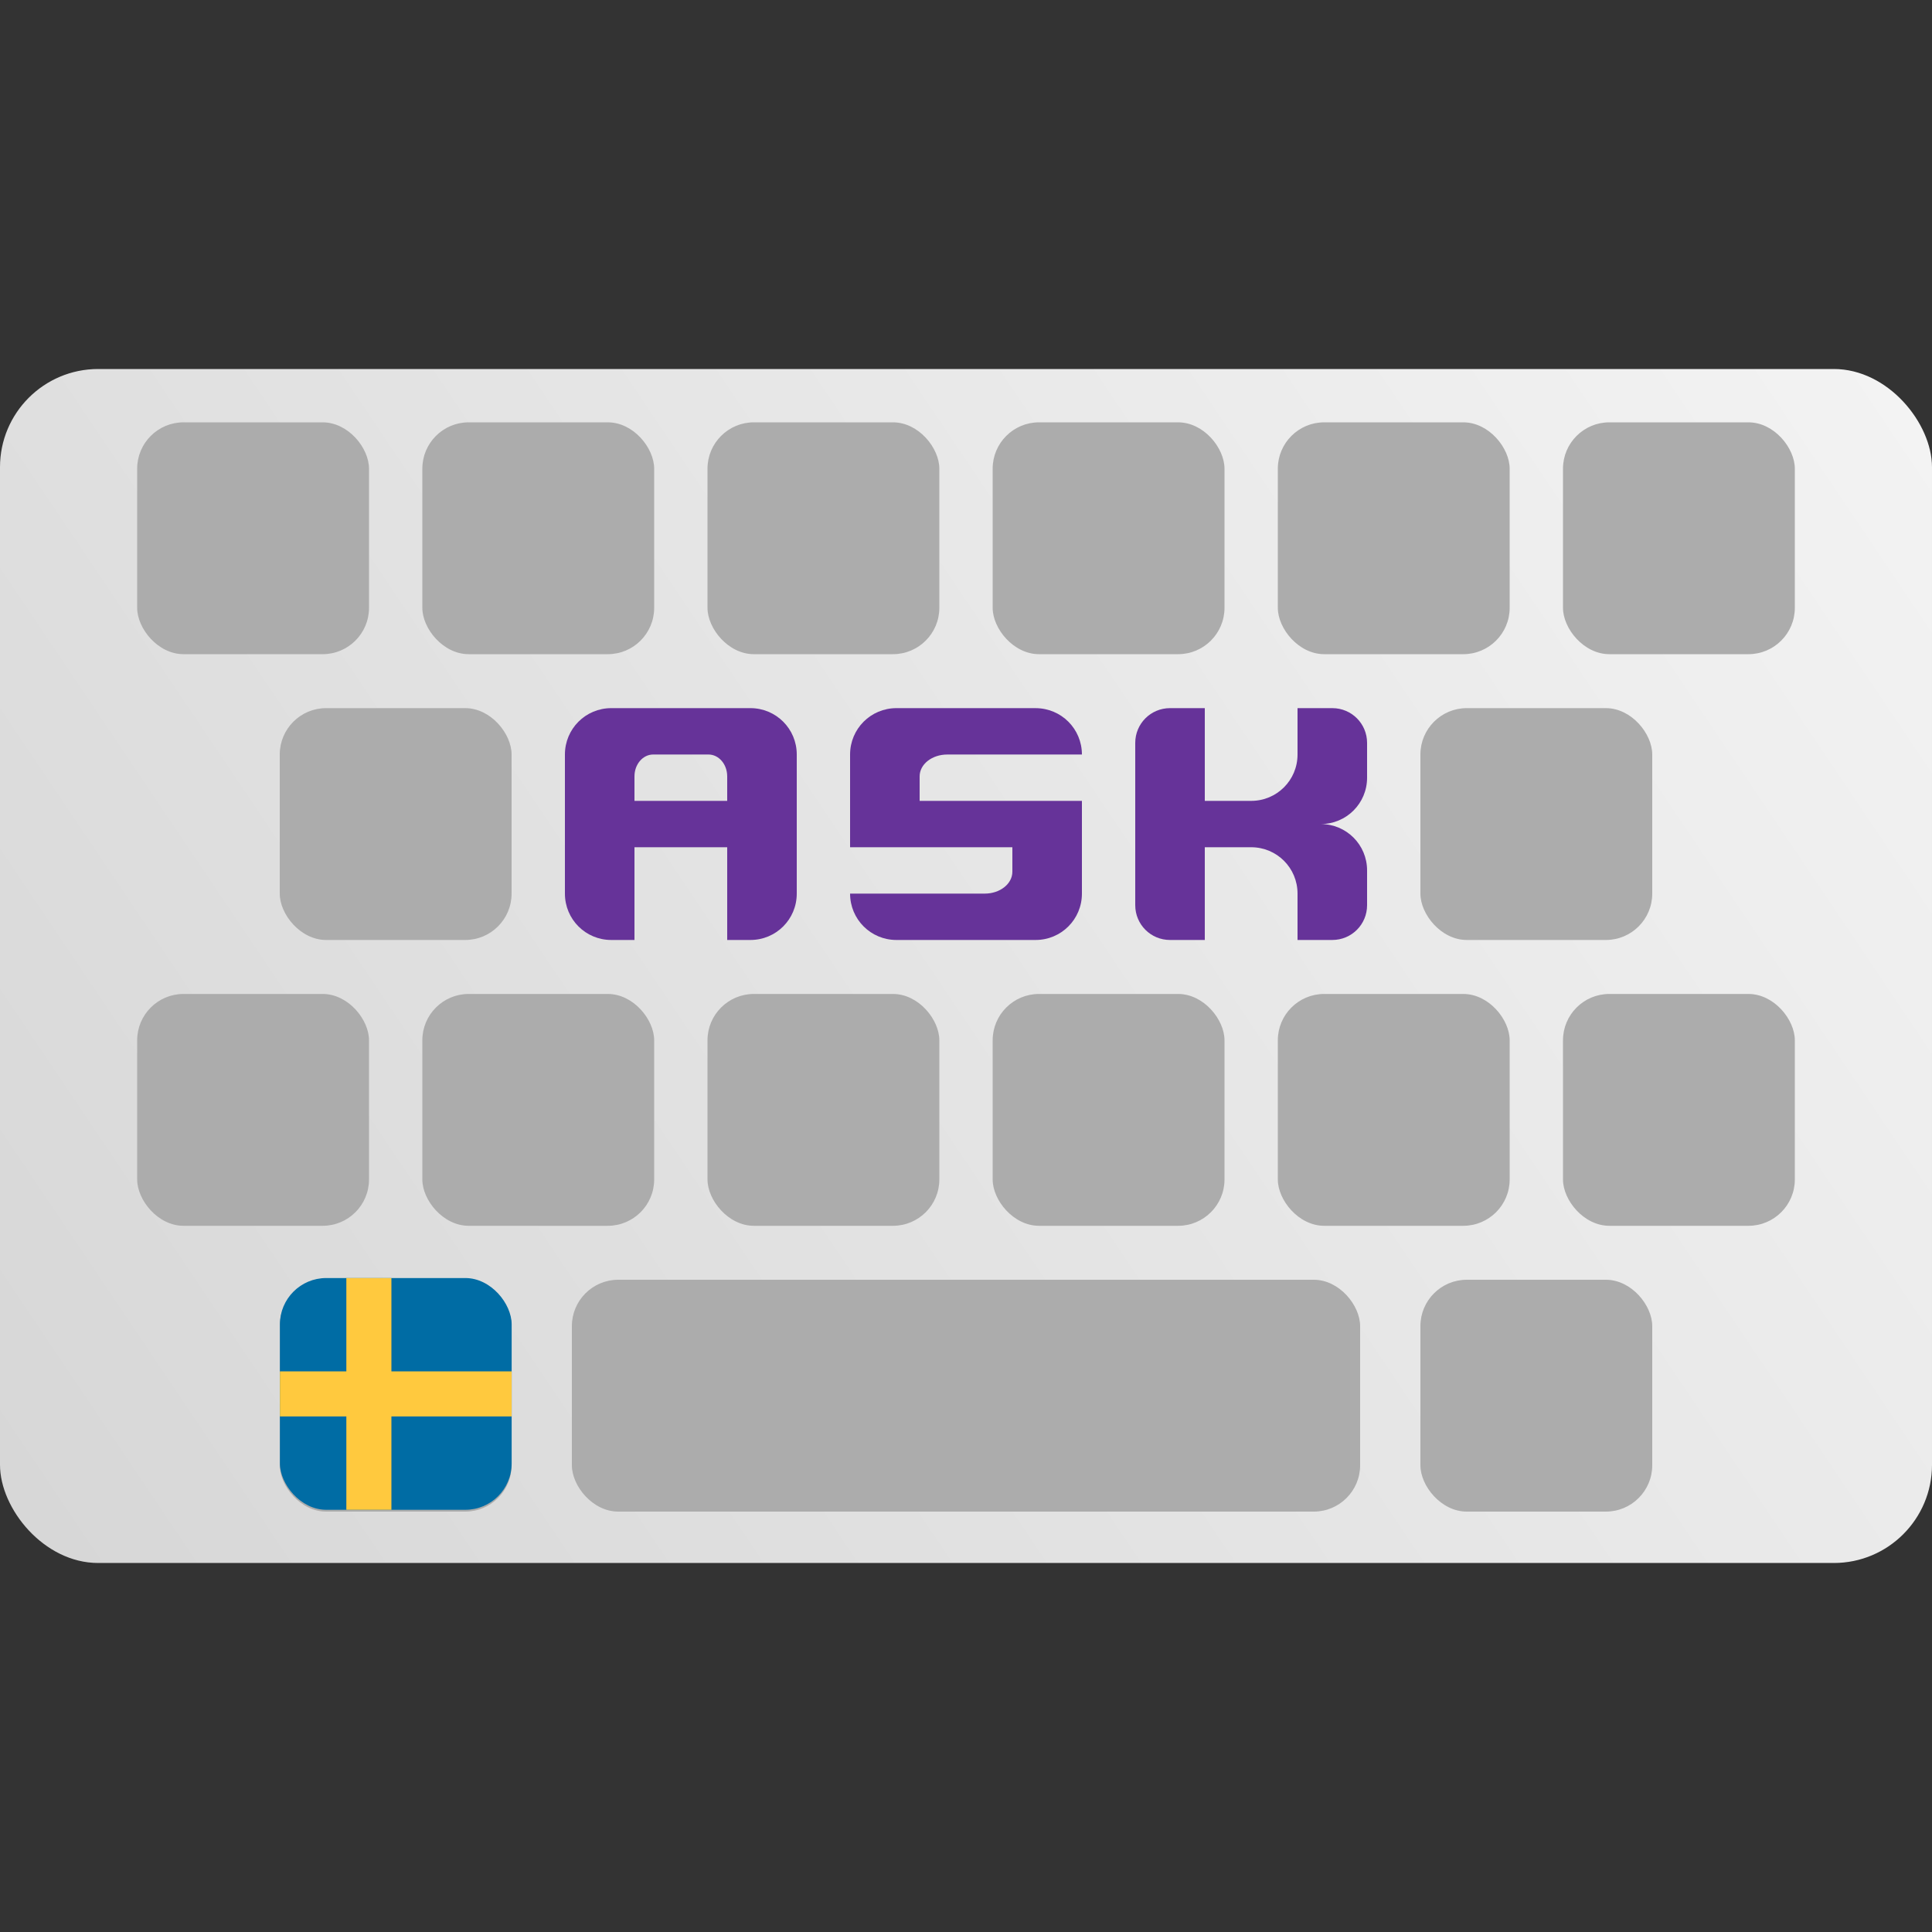 <?xml version="1.0" encoding="UTF-8" standalone="no"?>
<!-- Created with Inkscape (http://www.inkscape.org/) -->

<svg
   xmlns:dc="http://purl.org/dc/elements/1.1/"
   xmlns:cc="http://creativecommons.org/ns#"
   xmlns:rdf="http://www.w3.org/1999/02/22-rdf-syntax-ns#"
   xmlns:svg="http://www.w3.org/2000/svg"
   xmlns="http://www.w3.org/2000/svg"
   xmlns:xlink="http://www.w3.org/1999/xlink"
   xmlns:sodipodi="http://sodipodi.sourceforge.net/DTD/sodipodi-0.dtd"
   xmlns:inkscape="http://www.inkscape.org/namespaces/inkscape"
   width="100mm"
   height="100mm"
   viewBox="0 0 100 100"
   version="1.1"
   id="svg8"
   sodipodi:docname="ask_minimal_accent_font_sv.svg"
   inkscape:version="0.92.2 2405546, 2018-03-11"
   inkscape:export-filename="ask_minimal_accent_font_sv.svg.png"
   inkscape:export-xdpi="101.6"
   inkscape:export-ydpi="101.6">
  <rect x="0" y="0" width="100" height="100" fill="#333333" stroke="none"/>
  <defs
     id="defs2">
    <linearGradient
       inkscape:collect="always"
       id="linearGradient872">
      <stop
         style="stop-color:#d7d7d7;stop-opacity:1"
         offset="0"
         id="stop868" />
      <stop
         style="stop-color:#f3f3f3;stop-opacity:1"
         offset="1"
         id="stop870" />
    </linearGradient>
    <linearGradient
       inkscape:collect="always"
       xlink:href="#linearGradient872"
       id="linearGradient874"
       x1="3.202"
       y1="277.795"
       x2="97.956"
       y2="216.182"
       gradientUnits="userSpaceOnUse"
       gradientTransform="matrix(1.015,0,0,0.981,-0.77,4.784)" />
  </defs>
  <sodipodi:namedview
     id="base"
     pagecolor="#ffffff"
     bordercolor="#666666"
     borderopacity="1.0"
     inkscape:pageopacity="0.0"
     inkscape:pageshadow="2"
     inkscape:zoom="2"
     inkscape:cx="174.17117"
     inkscape:cy="155.90173"
     inkscape:document-units="mm"
     inkscape:current-layer="layer1"
     showgrid="false"
     inkscape:window-width="1920"
     inkscape:window-height="1053"
     inkscape:window-x="0"
     inkscape:window-y="27"
     inkscape:window-maximized="1"
     inkscape:snap-bbox="true"
     inkscape:bbox-paths="true"
     inkscape:snap-bbox-edge-midpoints="false"
     inkscape:bbox-nodes="true"
     inkscape:snap-bbox-midpoints="false"
     inkscape:snap-global="true"
     inkscape:snap-nodes="false"
     showguides="false" />
  <g
     inkscape:label="Layer 1"
     inkscape:groupmode="layer"
     id="layer1"
     transform="translate(0,-197)">
    <rect
       style="opacity:1;fill:url(#linearGradient874);fill-opacity:1;stroke:none;stroke-width:0;stroke-linecap:round;stroke-linejoin:round;stroke-miterlimit:4;stroke-dasharray:none;stroke-opacity:1;paint-order:markers stroke fill"
       id="rect1068"
       width="100"
       height="61.8"
       x="0"
       y="216.1"
       rx="5.081" />
    <g
       id="g1121"
       style="fill:#663399;fill-opacity:1">
      <path
         inkscape:connector-curvature="0"
         id="path882"
         d="m 31.64,233.653 c -1.33,0 -2.4,1.07 -2.4,2.4 v 7.2 c 0,1.33 1.07,2.4 2.4,2.4 H 32.84 v -4.8 h 4.8 v 4.8 h 1.2 c 1.33,0 2.4,-1.07 2.4,-2.4 v -7.2 c 0,-1.33 -1.07,-2.4 -2.4,-2.4 z m 2.171,2.4 h 2.858 c 0.538,0 0.971,0.505 0.971,1.133 v 0.067 0.067 1.133 H 36.669 33.811 32.84 v -1.133 -0.067 -0.067 c 0,-0.628 0.433,-1.133 0.971,-1.133 z"
         style="opacity:1;fill:#663399;fill-opacity:1;stroke:none;stroke-width:0.139;stroke-linecap:round;stroke-linejoin:round;stroke-miterlimit:4;stroke-dasharray:none;stroke-opacity:1;paint-order:markers stroke fill" />
      <path
         inkscape:connector-curvature="0"
         id="path884"
         d="m 46.4,233.653 c -1.33,0 -2.4,1.07 -2.4,2.4 v 4.8 h 6.969 1.431 v 1.133 0.067 0.067 c 0,0.628 -0.638,1.133 -1.431,1.133 h -6.969 c 0,1.33 1.07,2.4 2.4,2.4 h 7.2 c 1.33,0 2.4,-1.07 2.4,-2.4 v -4.8 h -6.969 -1.431 v -1.133 -0.067 -0.067 c 0,-0.628 0.638,-1.132 1.431,-1.132 h 6.969 c 0,-1.33 -1.07,-2.4 -2.4,-2.4 z"
         style="opacity:1;fill:#663399;fill-opacity:1;stroke:none;stroke-width:0.139;stroke-linecap:round;stroke-linejoin:round;stroke-miterlimit:4;stroke-dasharray:none;stroke-opacity:1;paint-order:markers stroke fill" />
      <path
         inkscape:connector-curvature="0"
         id="path886"
         d="m 60.56,233.653 c -0.997,0 -1.8,0.803 -1.8,1.8 v 8.4 c 0,0.997 0.803,1.8 1.8,1.8 h 1.8 v -2.4 -2.4 h 2.4 c 1.33,0 2.4,1.07 2.4,2.4 v 2.4 h 1.8 c 0.997,0 1.8,-0.803 1.8,-1.8 v -0.6 -0.961 -0.239 c 0,-1.33 -1.07,-2.4 -2.4,-2.4 1.33,0 2.4,-1.07 2.4,-2.4 v -0.349 -0.851 -0.6 c 0,-0.997 -0.803,-1.8 -1.8,-1.8 h -1.8 v 2.4 c 0,1.33 -1.07,2.4 -2.4,2.4 h -2.4 v -2.4 -2.4 z"
         style="opacity:1;fill:#663399;fill-opacity:1;stroke:none;stroke-width:0.139;stroke-linecap:round;stroke-linejoin:round;stroke-miterlimit:4;stroke-dasharray:none;stroke-opacity:1;paint-order:markers stroke fill" />
    </g>
    <g
       id="g1116"
       style="fill:#acacac;fill-opacity:1">
      <rect
         rx="2.4"
         y="233.653"
         x="14.48"
         height="12"
         width="12"
         id="rect854"
         style="opacity:1;fill:#acacac;fill-opacity:1;stroke:none;stroke-width:0.139;stroke-linecap:round;stroke-linejoin:round;stroke-miterlimit:4;stroke-dasharray:none;stroke-opacity:1;paint-order:markers stroke fill" />
      <rect
         rx="2.4"
         y="233.653"
         x="73.52"
         height="12"
         width="12"
         id="rect862"
         style="opacity:1;fill:#acacac;fill-opacity:1;stroke:none;stroke-width:0.139;stroke-linecap:round;stroke-linejoin:round;stroke-miterlimit:4;stroke-dasharray:none;stroke-opacity:1;paint-order:markers stroke fill" />
      <rect
         rx="2.4"
         y="218.86"
         x="66.14"
         height="12"
         width="12"
         id="rect866"
         style="opacity:1;fill:#acacac;fill-opacity:1;stroke:none;stroke-width:0.139;stroke-linecap:round;stroke-linejoin:round;stroke-miterlimit:4;stroke-dasharray:none;stroke-opacity:1;paint-order:markers stroke fill" />
      <rect
         rx="2.4"
         y="218.86"
         x="7.1"
         height="12"
         width="12"
         id="rect868"
         style="opacity:1;fill:#acacac;fill-opacity:1;stroke:none;stroke-width:0.139;stroke-linecap:round;stroke-linejoin:round;stroke-miterlimit:4;stroke-dasharray:none;stroke-opacity:1;paint-order:markers stroke fill" />
      <rect
         style="opacity:1;fill:#acacac;fill-opacity:1;stroke:none;stroke-width:0.139;stroke-linecap:round;stroke-linejoin:round;stroke-miterlimit:4;stroke-dasharray:none;stroke-opacity:1;paint-order:markers stroke fill"
         id="rect870"
         width="12"
         height="12"
         x="21.86"
         y="218.86"
         rx="2.4" />
      <rect
         rx="2.4"
         y="218.86"
         x="36.62"
         height="12"
         width="12"
         id="rect872"
         style="opacity:1;fill:#acacac;fill-opacity:1;stroke:none;stroke-width:0.139;stroke-linecap:round;stroke-linejoin:round;stroke-miterlimit:4;stroke-dasharray:none;stroke-opacity:1;paint-order:markers stroke fill" />
      <rect
         style="opacity:1;fill:#acacac;fill-opacity:1;stroke:none;stroke-width:0.139;stroke-linecap:round;stroke-linejoin:round;stroke-miterlimit:4;stroke-dasharray:none;stroke-opacity:1;paint-order:markers stroke fill"
         id="rect874"
         width="12"
         height="12"
         x="51.38"
         y="218.86"
         rx="2.4" />
      <rect
         style="opacity:1;fill:#acacac;fill-opacity:1;stroke:none;stroke-width:0.139;stroke-linecap:round;stroke-linejoin:round;stroke-miterlimit:4;stroke-dasharray:none;stroke-opacity:1;paint-order:markers stroke fill"
         id="rect876"
         width="12"
         height="12"
         x="80.9"
         y="218.86"
         rx="2.4" />
      <rect
         style="opacity:1;fill:#acacac;fill-opacity:1;stroke:none;stroke-width:0.139;stroke-linecap:round;stroke-linejoin:round;stroke-miterlimit:4;stroke-dasharray:none;stroke-opacity:1;paint-order:markers stroke fill"
         id="rect852"
         width="12"
         height="12"
         x="66.14"
         y="248.447"
         rx="2.4" />
      <rect
         style="opacity:1;fill:#acacac;fill-opacity:1;stroke:none;stroke-width:0.139;stroke-linecap:round;stroke-linejoin:round;stroke-miterlimit:4;stroke-dasharray:none;stroke-opacity:1;paint-order:markers stroke fill"
         id="rect856"
         width="12"
         height="12"
         x="7.1"
         y="248.447"
         rx="2.4" />
      <rect
         rx="2.4"
         y="248.447"
         x="21.86"
         height="12"
         width="12"
         id="rect858"
         style="opacity:1;fill:#acacac;fill-opacity:1;stroke:none;stroke-width:0.139;stroke-linecap:round;stroke-linejoin:round;stroke-miterlimit:4;stroke-dasharray:none;stroke-opacity:1;paint-order:markers stroke fill" />
      <rect
         style="opacity:1;fill:#acacac;fill-opacity:1;stroke:none;stroke-width:0.139;stroke-linecap:round;stroke-linejoin:round;stroke-miterlimit:4;stroke-dasharray:none;stroke-opacity:1;paint-order:markers stroke fill"
         id="rect860"
         width="12"
         height="12"
         x="36.62"
         y="248.447"
         rx="2.4" />
      <rect
         rx="2.4"
         y="248.447"
         x="51.38"
         height="12"
         width="12"
         id="rect864"
         style="opacity:1;fill:#acacac;fill-opacity:1;stroke:none;stroke-width:0.139;stroke-linecap:round;stroke-linejoin:round;stroke-miterlimit:4;stroke-dasharray:none;stroke-opacity:1;paint-order:markers stroke fill" />
      <rect
         rx="2.4"
         y="248.447"
         x="80.9"
         height="12"
         width="12"
         id="rect878"
         style="opacity:1;fill:#acacac;fill-opacity:1;stroke:none;stroke-width:0.139;stroke-linecap:round;stroke-linejoin:round;stroke-miterlimit:4;stroke-dasharray:none;stroke-opacity:1;paint-order:markers stroke fill" />
      <rect
         style="opacity:1;fill:#acacac;fill-opacity:1;stroke:none;stroke-width:0.139;stroke-linecap:round;stroke-linejoin:round;stroke-miterlimit:4;stroke-dasharray:none;stroke-opacity:1;paint-order:markers stroke fill"
         id="rect1585"
         width="12"
         height="12"
         x="14.48"
         y="263.24"
         rx="2.4" />
      <rect
         style="opacity:1;fill:#acacac;fill-opacity:1;stroke:none;stroke-width:0.257;stroke-linecap:round;stroke-linejoin:round;stroke-miterlimit:4;stroke-dasharray:none;stroke-opacity:1;paint-order:markers stroke fill"
         id="rect888"
         width="40.8"
         height="12"
         x="29.6"
         y="263.24"
         rx="2.4" />
      <rect
         rx="2.4"
         y="263.24"
         x="73.52"
         height="12"
         width="12"
         id="rect1657"
         style="opacity:1;fill:#acacac;fill-opacity:1;stroke:none;stroke-width:0.139;stroke-linecap:round;stroke-linejoin:round;stroke-miterlimit:4;stroke-dasharray:none;stroke-opacity:1;paint-order:markers stroke fill" />
    </g>
    <g
       style="fill:#663399;fill-opacity:1"
       transform="matrix(0.933,0,0,0.933,37.519,11.796)"
       id="g852">
      <rect
         style="opacity:1;fill:#006ca4;fill-opacity:1;stroke:none;stroke-width:0.149;stroke-linecap:round;stroke-linejoin:round;stroke-miterlimit:4;stroke-dasharray:none;stroke-opacity:1;paint-order:markers stroke fill"
         id="rect1585-3"
         width="12.857"
         height="12.857"
         x="-24.685"
         y="269.405"
         rx="2.571" />
      <rect
         y="269.405"
         x="-20.999"
         height="12.857"
         width="2.5"
         id="rect926"
         style="opacity:1;fill:#ffc93e;fill-opacity:1;stroke:none;stroke-width:0.149;stroke-linecap:round;stroke-linejoin:round;stroke-miterlimit:4;stroke-dasharray:none;stroke-opacity:1;paint-order:markers stroke fill" />
      <rect
         y="274.583"
         x="-24.685"
         height="2.5"
         width="12.857"
         id="rect928"
         style="opacity:1;fill:#ffc93e;fill-opacity:1;stroke:none;stroke-width:0.149;stroke-linecap:round;stroke-linejoin:round;stroke-miterlimit:4;stroke-dasharray:none;stroke-opacity:1;paint-order:markers stroke fill" />
    </g>
  </g>
</svg>

